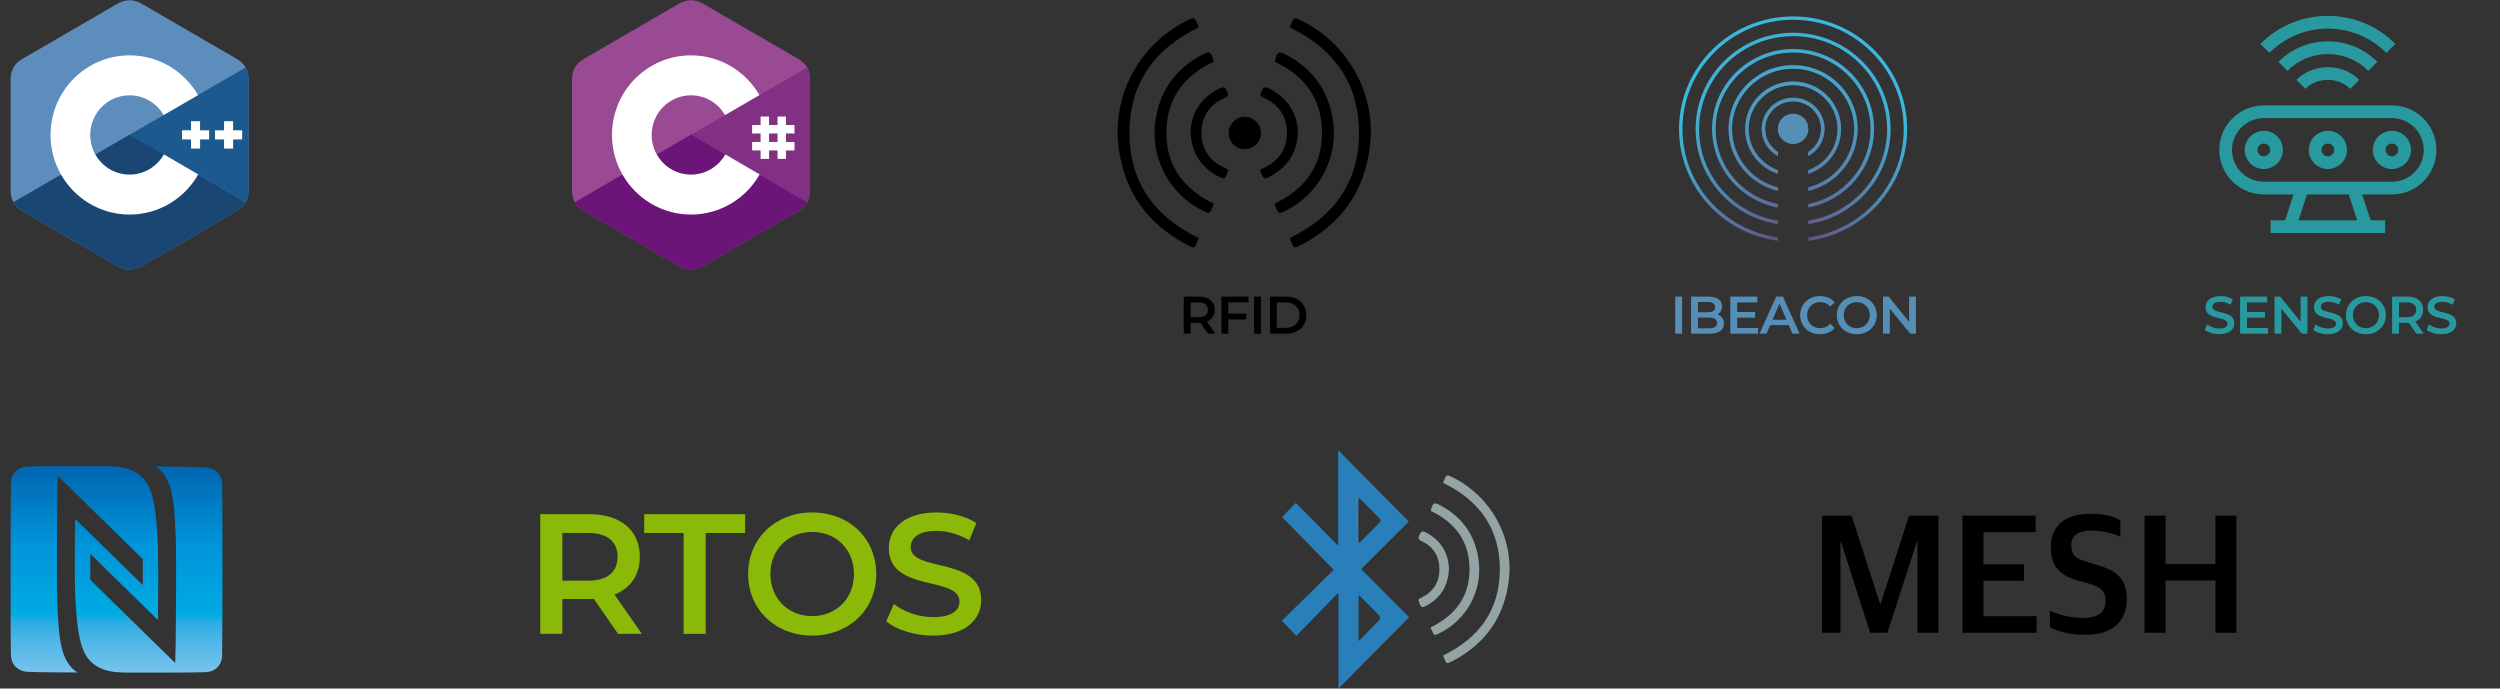 <svg width="472" height="130" viewBox="0 0 472 130" fill="none" xmlns="http://www.w3.org/2000/svg">
<rect x="0" y="0" width="472" height="130" fill="#333333" stroke="none"/>
<path d="M121.184 119.677L116.019 112.25C119.067 111.055 120.799 108.536 120.799 105.112C120.799 100.107 117.142 97.071 111.239 97.071H102V119.677H106.17V113.089H111.239C111.528 113.089 111.817 113.089 112.105 113.057L116.693 119.677H121.184ZM116.596 105.112C116.596 107.954 114.704 109.634 111.047 109.634H106.17V100.624H111.047C114.704 100.624 116.596 102.271 116.596 105.112Z" fill="#8BB907"/>
<path d="M129.066 119.677H133.236V100.624H140.679V97.071H121.624V100.624H129.066V119.677Z" fill="#8BB907"/>
<path d="M153.342 120C160.304 120 165.437 115.092 165.437 108.374C165.437 101.657 160.304 96.748 153.342 96.748C146.381 96.748 141.248 101.689 141.248 108.374C141.248 115.059 146.381 120 153.342 120ZM153.342 116.319C148.819 116.319 145.451 112.992 145.451 108.374C145.451 103.756 148.819 100.43 153.342 100.43C157.866 100.43 161.234 103.756 161.234 108.374C161.234 112.992 157.866 116.319 153.342 116.319Z" fill="#8BB907"/>
<path d="M176.178 120C182.337 120 185.257 116.9 185.257 113.282C185.257 104.983 171.943 108.116 171.943 103.304C171.943 101.592 173.355 100.236 176.819 100.236C178.776 100.236 180.99 100.817 183.011 102.012L184.327 98.75C182.37 97.459 179.547 96.748 176.852 96.748C170.692 96.748 167.805 99.848 167.805 103.498C167.805 111.894 181.15 108.697 181.15 113.573C181.15 115.253 179.675 116.512 176.178 116.512C173.419 116.512 170.564 115.479 168.767 114.026L167.324 117.287C169.184 118.902 172.681 120 176.178 120Z" fill="#8BB907"/>
<path d="M243.56 5.202C243.578 5.077 243.56 5.006 243.578 4.952C244.266 3.148 244.266 3.148 245.963 4.023C254.494 8.347 259.687 17.618 258.697 27.176C257.797 35.859 253.363 42.2 245.697 46.22C244.285 46.952 244.285 46.935 243.701 45.469C243.631 45.309 243.595 45.13 243.524 44.934C251.791 40.95 256.579 34.465 256.579 25.104C256.579 15.725 251.862 9.204 243.56 5.202Z" fill="black"/>
<path d="M240.645 38.465C246.244 35.732 249.618 31.48 249.6 24.995C249.564 18.582 246.279 14.294 240.715 11.668C240.697 11.597 240.68 11.561 240.68 11.543C241.174 9.685 241.387 9.542 243.029 10.436C248.134 13.222 251.084 17.509 251.738 23.37C252.532 30.462 248.576 36.911 242.746 39.77C241.439 40.413 241.439 40.43 240.857 39.055C240.768 38.894 240.715 38.697 240.645 38.465Z" fill="black"/>
<path d="M244.56 24.825C244.486 26.758 244.008 28.37 243.149 29.706C242.285 31.048 241.012 32.146 239.295 33.008C239.16 33.076 239.057 33.121 238.976 33.148C238.932 33.161 238.904 33.168 238.887 33.169C238.865 33.146 238.822 33.086 238.768 32.959L238.767 32.958C238.744 32.902 238.722 32.849 238.701 32.8C238.606 32.579 238.541 32.427 238.499 32.306C238.583 32.263 238.702 32.208 238.883 32.125L238.889 32.123C240.364 31.431 241.514 30.482 242.295 29.287C243.077 28.091 243.468 26.683 243.478 25.107C243.487 23.494 243.098 22.059 242.301 20.851C241.506 19.644 240.329 18.699 238.823 18.025L238.818 18.024C238.617 17.936 238.527 17.868 238.489 17.832L238.486 17.83C238.489 17.812 238.495 17.78 238.511 17.728C238.544 17.625 238.595 17.504 238.673 17.325L238.675 17.319C238.784 17.064 238.86 16.999 238.878 16.987C238.887 16.986 238.913 16.984 238.966 16.995C239.045 17.012 239.159 17.053 239.32 17.13C242.654 18.781 244.344 21.384 244.56 24.825Z" fill="black"/>
<path d="M238.883 16.984C238.883 16.984 238.882 16.984 238.879 16.986M244.56 24.825C244.486 26.758 244.008 28.37 243.149 29.706C242.285 31.048 241.012 32.146 239.295 33.008C239.16 33.076 239.057 33.121 238.976 33.148C238.932 33.161 238.904 33.168 238.887 33.169C238.865 33.146 238.822 33.086 238.768 32.959L238.767 32.958C238.744 32.902 238.722 32.849 238.701 32.8C238.606 32.579 238.541 32.427 238.499 32.306C238.583 32.263 238.702 32.208 238.883 32.125L238.889 32.123C240.364 31.431 241.514 30.482 242.295 29.287C243.077 28.091 243.468 26.683 243.478 25.107C243.487 23.494 243.098 22.059 242.301 20.851C241.506 19.644 240.329 18.699 238.823 18.025L238.818 18.024C238.617 17.936 238.527 17.868 238.489 17.832L238.486 17.83C238.489 17.812 238.495 17.78 238.511 17.728C238.544 17.625 238.595 17.504 238.673 17.325L238.675 17.319C238.784 17.064 238.86 16.999 238.878 16.987C238.887 16.986 238.913 16.984 238.966 16.995C239.045 17.012 239.159 17.053 239.32 17.13C242.654 18.781 244.344 21.384 244.56 24.825Z" stroke="black"/>
<path d="M226.258 5.202C226.239 5.077 226.258 5.006 226.239 4.952C225.551 3.148 225.551 3.148 223.855 4.023C215.323 8.347 210.131 17.618 211.12 27.176C212.021 35.859 216.455 42.2 224.121 46.22C225.533 46.952 225.533 46.935 226.116 45.469C226.187 45.309 226.222 45.13 226.293 44.934C218.026 40.95 213.239 34.465 213.239 25.104C213.239 15.725 217.956 9.204 226.258 5.202Z" fill="black"/>
<path d="M229.172 38.465C223.573 35.732 220.199 31.48 220.217 24.995C220.252 18.582 223.538 14.294 229.101 11.668C229.12 11.597 229.137 11.561 229.137 11.543C228.642 9.685 228.43 9.542 226.787 10.436C221.683 13.222 218.733 17.509 218.079 23.37C217.284 30.462 221.241 36.911 227.071 39.77C228.378 40.413 228.378 40.43 228.96 39.055C229.049 38.894 229.101 38.697 229.172 38.465Z" fill="black"/>
<path d="M225.259 24.825C225.333 26.758 225.81 28.37 226.67 29.706C227.534 31.048 228.806 32.146 230.523 33.008C230.659 33.076 230.761 33.121 230.843 33.148C230.887 33.161 230.915 33.168 230.932 33.169C230.954 33.146 230.997 33.086 231.051 32.959L231.052 32.958C231.075 32.902 231.097 32.849 231.118 32.8C231.213 32.579 231.278 32.427 231.32 32.306C231.236 32.263 231.117 32.208 230.936 32.125L230.93 32.123C229.454 31.431 228.305 30.482 227.524 29.287C226.742 28.091 226.351 26.683 226.341 25.107C226.332 23.494 226.721 22.059 227.518 20.851C228.313 19.644 229.49 18.699 230.996 18.025L231.001 18.024C231.202 17.936 231.292 17.868 231.33 17.832L231.333 17.83C231.33 17.812 231.324 17.78 231.308 17.728C231.275 17.625 231.224 17.504 231.146 17.325L231.143 17.319C231.035 17.064 230.959 16.999 230.941 16.987C230.932 16.986 230.905 16.984 230.853 16.995C230.774 17.012 230.66 17.053 230.499 17.13C227.165 18.781 225.475 21.384 225.259 24.825Z" fill="black"/>
<path d="M230.936 16.984C230.936 16.984 230.937 16.984 230.94 16.986M225.259 24.825C225.333 26.758 225.81 28.37 226.67 29.706C227.534 31.048 228.806 32.146 230.523 33.008C230.659 33.076 230.761 33.121 230.843 33.148C230.887 33.161 230.915 33.168 230.932 33.169C230.954 33.146 230.997 33.086 231.051 32.959L231.052 32.958C231.075 32.902 231.097 32.849 231.118 32.8C231.213 32.579 231.278 32.427 231.32 32.306C231.236 32.263 231.117 32.208 230.936 32.125L230.93 32.123C229.454 31.431 228.305 30.482 227.524 29.287C226.742 28.091 226.351 26.683 226.341 25.107C226.332 23.494 226.721 22.059 227.518 20.851C228.313 19.644 229.49 18.699 230.996 18.025L231.001 18.024C231.202 17.936 231.292 17.868 231.33 17.832L231.333 17.83C231.33 17.812 231.324 17.78 231.308 17.728C231.275 17.625 231.224 17.504 231.146 17.325L231.143 17.319C231.035 17.064 230.959 16.999 230.941 16.987C230.932 16.986 230.905 16.984 230.853 16.995C230.774 17.012 230.66 17.053 230.499 17.13C227.165 18.781 225.475 21.384 225.259 24.825Z" stroke="black"/>
<path d="M235.02 28.155C236.705 28.155 238.071 26.79 238.071 25.105C238.071 23.42 236.705 22.054 235.02 22.054C233.335 22.054 231.969 23.42 231.969 25.105C231.969 26.79 233.335 28.155 235.02 28.155Z" fill="black"/>
<path d="M152.924 15.002C152.924 14.147 152.742 13.391 152.375 12.743C152.014 12.105 151.474 11.57 150.75 11.148C144.769 7.674 138.782 4.211 132.803 0.733C131.191 -0.204 129.628 -0.17 128.028 0.781C125.648 2.195 113.729 9.074 110.177 11.146C108.714 11.999 108.003 13.304 108.002 15.001C108 21.987 108.002 28.973 108 35.959C108 36.796 108.174 37.537 108.525 38.175C108.886 38.833 109.434 39.382 110.175 39.814C113.727 41.886 125.647 48.764 128.027 50.179C129.628 51.13 131.191 51.164 132.803 50.226C138.783 46.749 144.77 43.286 150.752 39.812C151.493 39.38 152.041 38.83 152.401 38.174C152.752 37.535 152.926 36.794 152.927 35.957C152.927 35.957 152.927 21.989 152.924 15.002Z" fill="#9A4993"/>
<path d="M130.532 25.41L108.525 38.174C108.886 38.831 109.434 39.38 110.175 39.812C113.727 41.885 125.647 48.763 128.027 50.177C129.628 51.129 131.191 51.163 132.803 50.225C138.783 46.747 144.77 43.284 150.752 39.81C151.493 39.378 152.041 38.829 152.401 38.172L130.532 25.41Z" fill="#6A1577"/>
<path d="M124.014 29.191C125.294 31.443 127.702 32.962 130.463 32.962C133.242 32.962 135.663 31.424 136.937 29.148L130.532 25.41L124.014 29.191Z" fill="#6A1577"/>
<path d="M152.924 15.001C152.924 14.146 152.742 13.39 152.375 12.741L130.532 25.41L152.401 38.172C152.752 37.533 152.926 36.792 152.927 35.956C152.927 35.956 152.927 21.987 152.924 15.001Z" fill="#813084"/>
<path d="M136.937 29.148C135.663 31.424 133.242 32.962 130.463 32.962C127.702 32.962 125.294 31.443 124.014 29.191C123.37 28.061 123.033 26.781 123.034 25.478C123.034 21.346 126.36 17.995 130.463 17.995C133.207 17.995 135.602 19.495 136.888 21.724L143.382 17.957C140.801 13.47 135.982 10.45 130.463 10.45C122.223 10.45 115.544 17.179 115.544 25.478C115.544 28.201 116.263 30.755 117.52 32.957C120.094 37.469 124.927 40.507 130.463 40.507C136.01 40.507 140.85 37.457 143.421 32.932L136.937 29.148Z" fill="white"/>
<path fill-rule="evenodd" clip-rule="evenodd" d="M143.6 30V28.4H142V26.8H143.6V25.2H142V23.6H143.6V22H145.2V23.6H146.8V22H148.4V23.6H150V25.2H148.4V26.8H150V28.4H148.4V30H146.8V28.4H145.2V30H143.6ZM146.8 26.8V25.2H145.2V26.8H146.8Z" fill="white"/>
<path d="M16.589 88C12.549 88 6.272 88.012 5.091 88.085C3.326 88.17 2.145 89.423 2.071 91.029C1.996 92.623 1.959 122.306 2.071 123.923C2.17 125.517 3.425 126.733 5.091 126.831C6.931 126.94 12.873 126.965 14.588 126.965C11.518 124.896 11.107 121.016 10.822 113.802C10.648 109.532 10.809 94.557 10.822 93.912L10.909 89.837L26.956 105.542V110.457L14.178 97.963C14.14 100.433 14.116 103.656 14.116 106.601C14.116 109.471 14.165 112.075 14.252 113.437C14.737 121.296 15.483 124.994 19.672 126.429C20.952 126.867 22.145 126.965 24.134 126.989C25.775 127.014 37.261 127.001 38.914 126.903C40.666 126.818 41.847 125.566 41.934 123.948C42.009 122.354 42.034 92.744 41.934 91.138C41.81 89.557 40.567 88.353 38.914 88.255C37.074 88.146 31.133 88.061 29.417 88.061C32.463 90.129 32.885 93.997 33.171 101.199C33.345 105.469 33.184 120.444 33.171 121.077L33.084 125.176L17.049 109.483V104.569L29.815 117.05C29.852 114.581 29.877 111.357 29.877 108.413C29.877 105.542 29.827 102.95 29.74 101.576C29.268 93.718 28.51 90.044 24.321 88.596C23.04 88.158 21.847 88.037 19.858 88.012H16.589V88Z" fill="url(#paint0_linear)"/>
<path d="M256.981 107.441C260.078 110.545 263.089 113.561 266.042 116.532C261.569 121.056 257.169 125.491 252.711 130C252.711 124.042 252.711 118.099 252.711 112.141C252.639 112.126 252.581 112.097 252.508 112.082C249.917 114.746 247.327 117.411 244.75 120.046C243.795 119.05 242.955 118.186 242 117.206C245.199 114.058 248.455 110.852 251.799 107.573C248.427 104.133 245.213 100.854 242.043 97.619C242.912 96.726 243.737 95.877 244.649 94.94C247.24 97.56 249.859 100.21 252.653 103.035C252.653 96.828 252.653 90.87 252.653 85C257.053 89.45 261.468 93.915 265.984 98.468C263.089 101.352 260.064 104.367 256.981 107.441ZM256.46 102.493C256.633 102.42 256.72 102.406 256.764 102.362C258.008 101.103 259.253 99.844 260.512 98.6C260.86 98.263 260.628 98.058 260.397 97.824C259.253 96.667 258.11 95.511 256.966 94.354C256.851 94.237 256.691 94.149 256.46 93.974C256.46 96.872 256.46 99.639 256.46 102.493ZM256.503 112.316C256.503 115.303 256.503 118.084 256.503 121.056C257.951 119.592 259.268 118.274 260.541 116.927C260.643 116.825 260.541 116.386 260.397 116.239C259.47 115.244 258.501 114.292 257.545 113.326C257.241 113.019 256.923 112.726 256.503 112.316ZM256.257 94.676C256.228 94.676 256.214 94.676 256.185 94.676C256.185 96.975 256.185 99.273 256.185 101.571C256.214 101.571 256.228 101.571 256.257 101.571C256.257 99.273 256.257 96.975 256.257 94.676ZM256.17 120.075C256.199 120.075 256.228 120.075 256.243 120.075C256.243 117.82 256.243 115.581 256.243 113.326C256.214 113.326 256.185 113.326 256.17 113.326C256.17 115.581 256.17 117.82 256.17 120.075Z" fill="#287FB9"/>
<path d="M272.497 91.192C272.512 91.09 272.497 91.031 272.512 90.987C273.076 89.509 273.076 89.509 274.466 90.226C281.457 93.769 285.712 101.366 284.902 109.198C284.163 116.313 280.53 121.509 274.249 124.803C273.091 125.403 273.091 125.389 272.613 124.188C272.555 124.057 272.526 123.91 272.468 123.749C279.242 120.485 283.165 115.171 283.165 107.5C283.165 99.814 279.3 94.471 272.497 91.192Z" fill="#94A4A4"/>
<path d="M270.109 118.45C274.697 116.21 277.462 112.726 277.447 107.412C277.418 102.157 274.726 98.644 270.167 96.492C270.152 96.433 270.138 96.404 270.138 96.39C270.543 94.867 270.717 94.75 272.063 95.482C276.246 97.766 278.663 101.279 279.199 106.08C279.85 111.892 276.608 117.176 271.831 119.519C270.76 120.046 270.76 120.06 270.283 118.933C270.21 118.801 270.167 118.64 270.109 118.45Z" fill="#94A4A4"/>
<path d="M273.568 107.266C273.453 110.603 271.991 112.946 269.168 114.424C268.72 114.658 268.358 114.776 268.097 114.131C267.692 113.136 267.663 113.165 268.43 112.799C270.616 111.731 271.745 109.915 271.759 107.5C271.774 105.026 270.616 103.196 268.387 102.157C267.648 101.82 267.793 101.483 268.025 100.927C268.285 100.283 268.604 100.224 269.183 100.517C271.962 101.952 273.395 104.25 273.568 107.266Z" fill="#94A4A4"/>
<path d="M256.214 103.006C256.246 103.006 256.272 100.823 256.272 98.131C256.272 95.438 256.246 93.256 256.214 93.256C256.182 93.256 256.156 95.438 256.156 98.131C256.156 100.823 256.182 103.006 256.214 103.006Z" fill="#979797"/>
<path d="M256.17 120.075C256.17 117.835 256.17 115.581 256.17 113.341C256.199 113.341 256.228 113.341 256.243 113.341C256.243 115.595 256.243 117.835 256.243 120.089C256.214 120.075 256.185 120.075 256.17 120.075Z" fill="#979797"/>
<path d="M338.537 27.193C340.115 27.193 341.394 25.929 341.394 24.37C341.394 22.811 340.115 21.547 338.537 21.547C336.96 21.547 335.681 22.811 335.681 24.37C335.681 25.929 336.96 27.193 338.537 27.193Z" fill="url(#paint1_radial)"/>
<path d="M338.537 18.511C335.271 18.511 332.609 21.142 332.609 24.37C332.609 26.575 333.848 28.503 335.681 29.505V28.759C334.226 27.832 333.255 26.213 333.255 24.37C333.255 21.494 335.627 19.15 338.537 19.15C341.448 19.15 343.819 21.494 343.819 24.37C343.819 26.213 342.849 27.832 341.394 28.759V29.505C343.226 28.503 344.466 26.575 344.466 24.37C344.466 21.142 341.803 18.511 338.537 18.511Z" fill="url(#paint2_radial)"/>
<path d="M338.537 15.433C333.546 15.433 329.493 19.438 329.493 24.371C329.493 28.312 332.091 31.668 335.681 32.851V32.179C332.447 31.018 330.14 27.961 330.14 24.371C330.14 19.79 333.913 16.072 338.537 16.072C343.172 16.072 346.934 19.8 346.934 24.371C346.934 27.961 344.617 31.018 341.394 32.179V32.851C344.983 31.668 347.581 28.312 347.581 24.371C347.581 19.438 343.517 15.433 338.537 15.433Z" fill="url(#paint3_radial)"/>
<path d="M338.537 12.332C331.822 12.332 326.357 17.733 326.357 24.37C326.357 30.038 330.345 34.8 335.681 36.078V35.418C330.701 34.161 327.003 29.686 327.003 24.37C327.003 18.085 332.178 12.971 338.537 12.971C344.897 12.971 350.071 18.085 350.071 24.37C350.071 29.686 346.374 34.161 341.394 35.418V36.078C346.741 34.8 350.718 30.038 350.718 24.37C350.718 17.733 345.253 12.332 338.537 12.332Z" fill="url(#paint4_radial)"/>
<path d="M338.537 9.274C330.108 9.274 323.252 16.05 323.252 24.37C323.252 31.732 328.609 37.878 335.67 39.21V38.56C328.965 37.239 323.899 31.38 323.899 24.37C323.899 16.401 330.464 9.914 338.537 9.914C346.611 9.914 353.165 16.401 353.165 24.37C353.165 31.38 348.099 37.239 341.394 38.55V39.199C348.454 37.878 353.812 31.732 353.812 24.359C353.812 16.05 346.956 9.274 338.537 9.274Z" fill="url(#paint5_radial)"/>
<path d="M338.537 6.196C328.394 6.196 320.137 14.346 320.137 24.371C320.137 33.437 326.885 40.969 335.681 42.332V41.682C327.24 40.329 320.784 33.085 320.784 24.371C320.784 14.698 328.75 6.825 338.537 6.825C348.325 6.825 356.291 14.698 356.291 24.371C356.291 33.085 349.834 40.329 341.394 41.682V42.332C350.19 40.969 356.938 33.437 356.938 24.371C356.927 14.346 348.67 6.196 338.537 6.196Z" fill="url(#paint6_radial)"/>
<path d="M338.537 3.097C326.658 3.097 317 12.642 317 24.371C317 35.152 325.149 44.08 335.681 45.465V44.815C325.505 43.441 317.647 34.801 317.647 24.371C317.647 12.994 327.014 3.736 338.537 3.736C350.05 3.736 359.428 12.994 359.428 24.382C359.428 34.811 351.57 43.451 341.394 44.825V45.475C351.925 44.09 360.075 35.163 360.075 24.382C360.064 12.642 350.405 3.097 338.537 3.097Z" fill="url(#paint7_radial)"/>
<path d="M338.537 27.098C340.115 27.098 341.394 25.834 341.394 24.274C341.394 22.715 340.115 21.451 338.537 21.451C336.96 21.451 335.681 22.715 335.681 24.274C335.681 25.834 336.96 27.098 338.537 27.098Z" fill="url(#paint8_radial)"/>
<path d="M338.537 45.56C326.658 45.56 317 36.014 317 24.275C317 12.535 326.658 3 338.537 3C350.405 3 360.075 12.545 360.075 24.285C360.075 36.025 350.405 45.56 338.537 45.56ZM338.537 3.639C327.014 3.639 317.647 12.897 317.647 24.275C317.647 35.652 327.014 44.921 338.537 44.921C350.061 44.921 359.428 35.663 359.428 24.275C359.428 12.886 350.05 3.639 338.537 3.639Z" fill="url(#paint9_radial)"/>
<path d="M338.537 18.415C335.271 18.415 332.609 21.046 332.609 24.274C332.609 26.48 333.848 28.408 335.681 29.409V28.663C334.226 27.737 333.255 26.117 333.255 24.274C333.255 21.398 335.627 19.054 338.537 19.054C341.448 19.054 343.819 21.398 343.819 24.274C343.819 26.117 342.849 27.737 341.394 28.663V29.409C343.226 28.408 344.466 26.48 344.466 24.274C344.466 21.046 341.803 18.415 338.537 18.415Z" fill="url(#paint10_radial)"/>
<path d="M338.537 15.336C333.546 15.336 329.493 19.342 329.493 24.274C329.493 28.216 332.091 31.572 335.681 32.754V32.083C332.447 30.922 330.14 27.864 330.14 24.274C330.14 19.693 333.913 15.975 338.537 15.975C343.162 15.975 346.934 19.704 346.934 24.274C346.934 27.864 344.617 30.922 341.394 32.083V32.754C344.983 31.572 347.581 28.216 347.581 24.274C347.581 19.352 343.517 15.336 338.537 15.336Z" fill="url(#paint11_radial)"/>
<path d="M338.537 12.236C331.822 12.236 326.357 17.637 326.357 24.274C326.357 29.942 330.345 34.704 335.681 35.983V35.322C330.701 34.065 327.003 29.59 327.003 24.274C327.003 17.989 332.178 12.876 338.537 12.876C344.897 12.876 350.071 17.989 350.071 24.274C350.071 29.59 346.374 34.065 341.394 35.322V35.983C346.741 34.704 350.718 29.942 350.718 24.274C350.718 17.637 345.253 12.236 338.537 12.236Z" fill="url(#paint12_radial)"/>
<path d="M338.537 9.179C330.108 9.179 323.252 15.954 323.252 24.274C323.252 31.636 328.609 37.783 335.67 39.114V38.465C328.965 37.144 323.899 31.284 323.899 24.274C323.899 16.306 330.464 9.818 338.537 9.818C346.611 9.818 353.165 16.306 353.165 24.274C353.165 31.284 348.099 37.144 341.394 38.454V39.104C348.454 37.783 353.812 31.636 353.812 24.264C353.812 15.954 346.956 9.179 338.537 9.179Z" fill="url(#paint13_radial)"/>
<path d="M338.537 6.101C328.394 6.101 320.137 14.25 320.137 24.275C320.137 33.341 326.885 40.873 335.681 42.236V41.587C327.24 40.234 320.784 32.989 320.784 24.275C320.784 14.602 328.75 6.74 338.537 6.74C348.325 6.74 356.28 14.602 356.28 24.275C356.28 32.989 349.823 40.234 341.383 41.587V42.236C350.179 40.873 356.927 33.341 356.927 24.275C356.927 14.25 348.67 6.101 338.537 6.101Z" fill="url(#paint14_radial)"/>
<path d="M316.277 63H317.577V56H316.277V63ZM324.231 59.36C324.771 59.07 325.131 58.54 325.131 57.82C325.131 56.71 324.231 56 322.551 56H319.271V63H322.751C324.551 63 325.491 62.3 325.491 61.1C325.491 60.19 324.981 59.6 324.231 59.36ZM322.411 57.02C323.311 57.02 323.821 57.34 323.821 57.99C323.821 58.63 323.311 58.95 322.411 58.95H320.571V57.02H322.411ZM322.671 61.98H320.571V59.96H322.671C323.651 59.96 324.181 60.27 324.181 60.97C324.181 61.67 323.651 61.98 322.671 61.98ZM327.978 61.91V59.98H331.358V58.91H327.978V57.09H331.788V56H326.678V63H331.928V61.91H327.978ZM338.417 63H339.777L336.617 56H335.337L332.187 63H333.527L334.217 61.38H337.717L338.417 63ZM334.657 60.36L335.967 57.3L337.287 60.36H334.657ZM343.61 63.1C344.76 63.1 345.74 62.69 346.39 61.93L345.55 61.13C345.04 61.69 344.41 61.96 343.68 61.96C342.23 61.96 341.18 60.94 341.18 59.5C341.18 58.06 342.23 57.04 343.68 57.04C344.41 57.04 345.04 57.31 345.55 57.86L346.39 57.07C345.74 56.31 344.76 55.9 343.62 55.9C341.47 55.9 339.87 57.41 339.87 59.5C339.87 61.59 341.47 63.1 343.61 63.1ZM350.559 63.1C352.729 63.1 354.329 61.58 354.329 59.5C354.329 57.42 352.729 55.9 350.559 55.9C348.389 55.9 346.789 57.43 346.789 59.5C346.789 61.57 348.389 63.1 350.559 63.1ZM350.559 61.96C349.149 61.96 348.099 60.93 348.099 59.5C348.099 58.07 349.149 57.04 350.559 57.04C351.969 57.04 353.019 58.07 353.019 59.5C353.019 60.93 351.969 61.96 350.559 61.96ZM360.437 56V60.74L356.577 56H355.507V63H356.797V58.26L360.657 63H361.727V56H360.437Z" fill="#558EB6"/>
<path d="M419.013 63.1C420.933 63.1 421.843 62.14 421.843 61.02C421.843 58.45 417.693 59.42 417.693 57.93C417.693 57.4 418.133 56.98 419.213 56.98C419.823 56.98 420.513 57.16 421.143 57.53L421.553 56.52C420.943 56.12 420.063 55.9 419.223 55.9C417.303 55.9 416.403 56.86 416.403 57.99C416.403 60.59 420.563 59.6 420.563 61.11C420.563 61.63 420.103 62.02 419.013 62.02C418.153 62.02 417.263 61.7 416.703 61.25L416.253 62.26C416.833 62.76 417.923 63.1 419.013 63.1ZM424.232 61.91V59.98H427.612V58.91H424.232V57.09H428.042V56H422.932V63H428.182V61.91H424.232ZM434.361 56V60.74L430.501 56H429.431V63H430.721V58.26L434.581 63H435.651V56H434.361ZM439.497 63.1C441.417 63.1 442.327 62.14 442.327 61.02C442.327 58.45 438.177 59.42 438.177 57.93C438.177 57.4 438.617 56.98 439.697 56.98C440.307 56.98 440.997 57.16 441.627 57.53L442.037 56.52C441.427 56.12 440.547 55.9 439.707 55.9C437.787 55.9 436.887 56.86 436.887 57.99C436.887 60.59 441.047 59.6 441.047 61.11C441.047 61.63 440.587 62.02 439.497 62.02C438.637 62.02 437.747 61.7 437.187 61.25L436.737 62.26C437.317 62.76 438.407 63.1 439.497 63.1ZM446.686 63.1C448.856 63.1 450.456 61.58 450.456 59.5C450.456 57.42 448.856 55.9 446.686 55.9C444.516 55.9 442.916 57.43 442.916 59.5C442.916 61.57 444.516 63.1 446.686 63.1ZM446.686 61.96C445.276 61.96 444.226 60.93 444.226 59.5C444.226 58.07 445.276 57.04 446.686 57.04C448.096 57.04 449.146 58.07 449.146 59.5C449.146 60.93 448.096 61.96 446.686 61.96ZM457.614 63L456.004 60.7C456.954 60.33 457.494 59.55 457.494 58.49C457.494 56.94 456.354 56 454.514 56H451.634V63H452.934V60.96H454.514C454.604 60.96 454.694 60.96 454.784 60.95L456.214 63H457.614ZM456.184 58.49C456.184 59.37 455.594 59.89 454.454 59.89H452.934V57.1H454.454C455.594 57.1 456.184 57.61 456.184 58.49ZM460.918 63.1C462.838 63.1 463.748 62.14 463.748 61.02C463.748 58.45 459.598 59.42 459.598 57.93C459.598 57.4 460.038 56.98 461.118 56.98C461.728 56.98 462.418 57.16 463.048 57.53L463.458 56.52C462.848 56.12 461.968 55.9 461.128 55.9C459.208 55.9 458.308 56.86 458.308 57.99C458.308 60.59 462.468 59.6 462.468 61.11C462.468 61.63 462.008 62.02 460.918 62.02C460.058 62.02 459.168 61.7 458.608 61.25L458.158 62.26C458.738 62.76 459.828 63.1 460.918 63.1Z" fill="#289A9F"/>
<path d="M46.924 15.002C46.924 14.147 46.742 13.391 46.375 12.743C46.014 12.105 45.474 11.57 44.75 11.148C38.769 7.674 32.782 4.211 26.803 0.733C25.191 -0.204 23.628 -0.17 22.028 0.781C19.648 2.195 7.729 9.074 4.177 11.146C2.714 11.999 2.003 13.304 2.002 15.001C2 21.987 2.002 28.973 2 35.959C2 36.796 2.174 37.537 2.525 38.175C2.886 38.833 3.434 39.382 4.175 39.814C7.727 41.886 19.647 48.764 22.027 50.179C23.628 51.13 25.191 51.164 26.803 50.226C32.783 46.749 38.77 43.286 44.752 39.812C45.493 39.38 46.041 38.83 46.401 38.174C46.752 37.535 46.926 36.794 46.926 35.957C46.926 35.957 46.926 21.989 46.924 15.002Z" fill="#5C8DBC"/>
<path d="M24.532 25.41L2.525 38.174C2.886 38.831 3.434 39.38 4.175 39.812C7.727 41.885 19.648 48.763 22.028 50.177C23.628 51.129 25.191 51.163 26.804 50.225C32.783 46.747 38.77 43.284 44.752 39.81C45.493 39.378 46.041 38.829 46.402 38.172L24.532 25.41Z" fill="#1A4674"/>
<path d="M18.014 29.191C19.294 31.443 21.702 32.962 24.463 32.962C27.242 32.962 29.663 31.424 30.937 29.148L24.532 25.41L18.014 29.191Z" fill="#1A4674"/>
<path d="M46.924 15.001C46.924 14.146 46.742 13.39 46.375 12.741L24.532 25.41L46.402 38.172C46.752 37.533 46.926 36.792 46.927 35.956C46.927 35.956 46.927 21.987 46.924 15.001Z" fill="#1B598E"/>
<path d="M45.722 26.323H44.013V28.044H42.304V26.323H40.595V24.601H42.304V22.88H44.013V24.601H45.722V26.323ZM39.486 26.323H37.777V28.044H36.068V26.323H34.359V24.601H36.068V22.88H37.777V24.601H39.486V26.323Z" fill="white"/>
<path d="M30.937 29.148C29.663 31.424 27.242 32.962 24.463 32.962C21.702 32.962 19.294 31.443 18.014 29.191C17.371 28.061 17.033 26.781 17.034 25.478C17.034 21.346 20.36 17.995 24.463 17.995C27.207 17.995 29.602 19.495 30.889 21.724L37.382 17.957C34.801 13.47 29.983 10.45 24.463 10.45C16.223 10.45 9.544 17.179 9.544 25.478C9.544 28.201 10.263 30.755 11.52 32.957C14.094 37.469 18.927 40.507 24.463 40.507C30.01 40.507 34.85 37.457 37.421 32.932L30.937 29.148Z" fill="white"/>
<path d="M439.5 3C434.692 3 430.168 4.876 426.763 8.282L428.462 9.981C431.413 7.028 435.333 5.402 439.5 5.402C443.667 5.402 447.587 7.028 450.538 9.981L452.237 8.282C448.832 4.876 444.309 3 439.5 3Z" fill="#289A9F"/>
<path d="M439.5 12.678C437.248 12.678 435.082 13.552 433.559 15.076L435.259 16.774C436.335 15.697 437.88 15.08 439.5 15.08C441.12 15.08 442.665 15.697 443.741 16.774L445.441 15.076C443.918 13.552 441.752 12.678 439.5 12.678Z" fill="#289A9F"/>
<path d="M439.5 7.805C435.976 7.805 432.659 9.181 430.161 11.679L431.86 13.377C433.904 11.333 436.618 10.207 439.5 10.207C442.382 10.207 445.095 11.333 447.14 13.377L448.839 11.679C446.34 9.181 443.024 7.805 439.5 7.805Z" fill="#289A9F"/>
<path d="M451.592 19.896H427.408C422.772 19.896 419 23.668 419 28.305C419 32.941 422.772 36.713 427.408 36.713H433.035L431.424 41.598H428.689V44C430.003 44 449.572 44 450.311 44V41.598H447.576L445.965 36.713H451.592C456.228 36.713 460 32.941 460 28.305C460 23.668 456.228 19.896 451.592 19.896ZM433.954 41.598L435.564 36.713H443.436L445.046 41.598H433.954ZM451.592 34.31C450.301 34.31 428.683 34.31 427.408 34.31C424.097 34.31 421.402 31.616 421.402 28.305C421.402 24.993 424.097 22.299 427.408 22.299H451.592C454.903 22.299 457.598 24.993 457.598 28.305C457.598 31.616 454.903 34.31 451.592 34.31Z" fill="#289A9F"/>
<path d="M427.408 24.701C425.421 24.701 423.805 26.318 423.805 28.305C423.805 30.292 425.421 31.908 427.408 31.908C429.395 31.908 431.012 30.292 431.012 28.305C431.012 26.318 429.395 24.701 427.408 24.701ZM427.408 29.506C426.746 29.506 426.207 28.967 426.207 28.305C426.207 27.642 426.746 27.104 427.408 27.104C428.071 27.104 428.609 27.642 428.609 28.305C428.609 28.967 428.071 29.506 427.408 29.506Z" fill="#289A9F"/>
<path d="M439.5 24.701C437.513 24.701 435.896 26.318 435.896 28.305C435.896 30.292 437.513 31.908 439.5 31.908C441.487 31.908 443.104 30.292 443.104 28.305C443.104 26.318 441.487 24.701 439.5 24.701ZM439.5 29.506C438.838 29.506 438.299 28.967 438.299 28.305C438.299 27.642 438.838 27.104 439.5 27.104C440.162 27.104 440.701 27.642 440.701 28.305C440.701 28.967 440.162 29.506 439.5 29.506Z" fill="#289A9F"/>
<path d="M451.592 24.701C449.605 24.701 447.988 26.318 447.988 28.305C447.988 30.292 449.605 31.908 451.592 31.908C453.579 31.908 455.195 30.292 455.195 28.305C455.195 26.318 453.579 24.701 451.592 24.701ZM451.592 29.506C450.929 29.506 450.391 28.967 450.391 28.305C450.391 27.642 450.929 27.104 451.592 27.104C452.254 27.104 452.793 27.642 452.793 28.305C452.793 28.967 452.254 29.506 451.592 29.506Z" fill="#289A9F"/>
<path d="M229.469 63L227.859 60.7C228.809 60.33 229.349 59.55 229.349 58.49C229.349 56.94 228.209 56 226.369 56H223.489V63H224.789V60.96H226.369C226.459 60.96 226.549 60.96 226.639 60.95L228.069 63H229.469ZM228.039 58.49C228.039 59.37 227.449 59.89 226.309 59.89H224.789V57.1H226.309C227.449 57.1 228.039 57.61 228.039 58.49Z" fill="black"/>
<path d="M235.714 57.09V56H230.604V63H231.904V60.32H235.284V59.22H231.904V57.09H235.714Z" fill="black"/>
<path d="M236.771 63H238.071V56H236.771V63Z" fill="black"/>
<path d="M239.764 63H242.824C245.094 63 246.644 61.6 246.644 59.5C246.644 57.4 245.094 56 242.824 56H239.764V63ZM241.064 61.9V57.1H242.764C244.324 57.1 245.334 58.05 245.334 59.5C245.334 60.95 244.324 61.9 242.764 61.9H241.064Z" fill="black"/>
<path d="M344 119.465H347.481V102.286H347.578L353.089 119.465H356.345L361.888 102.286H362.017V119.465H365.982V97.355H360.438L355.055 114.018H354.959L349.576 97.355H344V119.465ZM370.519 119.465H384.508V116.339H374.484V109.635H382.123V106.54H374.484V100.481H384.314V97.355H370.519V119.465ZM393.636 119.852C398.987 119.852 401.533 117.241 401.533 113.051C401.533 109.119 399.438 107.669 395.957 106.669L393.894 106.025C391.702 105.412 391.058 104.671 391.058 102.931C391.058 101.158 392.347 100.191 394.668 100.191C397.117 100.191 398.922 100.707 400.308 101.287V98.193C399.083 97.548 397.504 97 394.603 97C389.607 97 387.19 99.546 387.19 103.285C387.19 107.024 389.092 108.7 392.218 109.57L394.313 110.15C396.73 110.892 397.536 111.601 397.536 113.438C397.536 115.436 396.279 116.661 393.314 116.661C390.897 116.661 388.802 116.081 387.029 115.307V118.434C388.544 119.24 390.735 119.852 393.636 119.852ZM404.892 119.465H408.856V109.602H418.268V119.465H422.232V97.355H418.268V106.476H408.856V97.355H404.892V119.465Z" fill="black"/>
<defs>
<linearGradient id="paint0_linear" x1="57825.1" y1="127.007" x2="57825.1" y2="87.948" gradientUnits="userSpaceOnUse">
<stop stop-color="#78C3ED"/>
<stop offset="0.004" stop-color="#77C3ED"/>
<stop offset="0.008" stop-color="#76C3ED"/>
<stop offset="0.012" stop-color="#75C2ED"/>
<stop offset="0.016" stop-color="#74C2EC"/>
<stop offset="0.02" stop-color="#72C1EC"/>
<stop offset="0.023" stop-color="#71C1EC"/>
<stop offset="0.027" stop-color="#70C1EC"/>
<stop offset="0.031" stop-color="#6FC0EB"/>
<stop offset="0.035" stop-color="#6EC0EB"/>
<stop offset="0.039" stop-color="#6DC0EB"/>
<stop offset="0.043" stop-color="#6CC0EB"/>
<stop offset="0.047" stop-color="#6BBFEB"/>
<stop offset="0.051" stop-color="#6ABFEB"/>
<stop offset="0.055" stop-color="#69BFEB"/>
<stop offset="0.059" stop-color="#68BEEB"/>
<stop offset="0.063" stop-color="#67BEEA"/>
<stop offset="0.066" stop-color="#66BDEA"/>
<stop offset="0.07" stop-color="#65BDEA"/>
<stop offset="0.074" stop-color="#64BDEA"/>
<stop offset="0.078" stop-color="#63BCEA"/>
<stop offset="0.082" stop-color="#62BCEA"/>
<stop offset="0.086" stop-color="#61BCEA"/>
<stop offset="0.09" stop-color="#60BBE9"/>
<stop offset="0.094" stop-color="#5FBAE9"/>
<stop offset="0.098" stop-color="#5EBAE9"/>
<stop offset="0.102" stop-color="#5DBAE9"/>
<stop offset="0.105" stop-color="#5CB9E9"/>
<stop offset="0.109" stop-color="#5BB9E9"/>
<stop offset="0.113" stop-color="#5AB9E9"/>
<stop offset="0.117" stop-color="#58B9E9"/>
<stop offset="0.121" stop-color="#57B8E8"/>
<stop offset="0.125" stop-color="#56B8E8"/>
<stop offset="0.129" stop-color="#55B8E8"/>
<stop offset="0.133" stop-color="#54B8E8"/>
<stop offset="0.137" stop-color="#53B7E8"/>
<stop offset="0.141" stop-color="#52B7E8"/>
<stop offset="0.144" stop-color="#50B7E8"/>
<stop offset="0.148" stop-color="#4FB6E8"/>
<stop offset="0.152" stop-color="#4EB6E7"/>
<stop offset="0.156" stop-color="#4DB5E7"/>
<stop offset="0.16" stop-color="#4BB5E7"/>
<stop offset="0.164" stop-color="#4AB5E7"/>
<stop offset="0.168" stop-color="#49B4E7"/>
<stop offset="0.172" stop-color="#48B4E7"/>
<stop offset="0.176" stop-color="#46B4E7"/>
<stop offset="0.18" stop-color="#45B4E7"/>
<stop offset="0.184" stop-color="#43B3E6"/>
<stop offset="0.188" stop-color="#41B3E6"/>
<stop offset="0.191" stop-color="#40B3E6"/>
<stop offset="0.195" stop-color="#3EB2E6"/>
<stop offset="0.199" stop-color="#3DB2E6"/>
<stop offset="0.203" stop-color="#3BB1E6"/>
<stop offset="0.207" stop-color="#3AB1E6"/>
<stop offset="0.211" stop-color="#38B1E6"/>
<stop offset="0.215" stop-color="#36B0E5"/>
<stop offset="0.219" stop-color="#34B0E5"/>
<stop offset="0.223" stop-color="#32B0E5"/>
<stop offset="0.227" stop-color="#30B0E5"/>
<stop offset="0.231" stop-color="#2EAFE5"/>
<stop offset="0.234" stop-color="#2CAFE5"/>
<stop offset="0.238" stop-color="#2AAFE5"/>
<stop offset="0.242" stop-color="#27AEE4"/>
<stop offset="0.246" stop-color="#25AEE4"/>
<stop offset="0.25" stop-color="#23AEE4"/>
<stop offset="0.254" stop-color="#20ADE4"/>
<stop offset="0.258" stop-color="#1CADE4"/>
<stop offset="0.262" stop-color="#19ACE4"/>
<stop offset="0.266" stop-color="#16ACE4"/>
<stop offset="0.27" stop-color="#0FACE4"/>
<stop offset="0.273" stop-color="#0AABE3"/>
<stop offset="0.277" stop-color="#06ABE3"/>
<stop offset="0.281" stop-color="#01ABE3"/>
<stop offset="0.297" stop-color="#00AAE3"/>
<stop offset="0.313" stop-color="#00A9E2"/>
<stop offset="0.328" stop-color="#00A8E2"/>
<stop offset="0.344" stop-color="#00A7E1"/>
<stop offset="0.359" stop-color="#00A6E1"/>
<stop offset="0.375" stop-color="#00A5E0"/>
<stop offset="0.379" stop-color="#00A4E0"/>
<stop offset="0.383" stop-color="#00A3E0"/>
<stop offset="0.398" stop-color="#00A2E0"/>
<stop offset="0.414" stop-color="#00A1DF"/>
<stop offset="0.43" stop-color="#00A0DF"/>
<stop offset="0.445" stop-color="#009FDE"/>
<stop offset="0.461" stop-color="#009EDE"/>
<stop offset="0.477" stop-color="#009DDD"/>
<stop offset="0.492" stop-color="#009CDD"/>
<stop offset="0.508" stop-color="#009BDD"/>
<stop offset="0.523" stop-color="#009ADC"/>
<stop offset="0.547" stop-color="#0099DC"/>
<stop offset="0.563" stop-color="#0099DB"/>
<stop offset="0.57" stop-color="#0098DB"/>
<stop offset="0.586" stop-color="#0097DA"/>
<stop offset="0.602" stop-color="#0096DA"/>
<stop offset="0.617" stop-color="#0095DA"/>
<stop offset="0.621" stop-color="#0094D9"/>
<stop offset="0.625" stop-color="#0094D8"/>
<stop offset="0.629" stop-color="#0093D8"/>
<stop offset="0.637" stop-color="#0092D7"/>
<stop offset="0.648" stop-color="#0091D6"/>
<stop offset="0.652" stop-color="#0090D5"/>
<stop offset="0.66" stop-color="#008FD4"/>
<stop offset="0.672" stop-color="#008ED4"/>
<stop offset="0.68" stop-color="#008ED3"/>
<stop offset="0.684" stop-color="#008CD2"/>
<stop offset="0.695" stop-color="#008BD1"/>
<stop offset="0.707" stop-color="#0089D0"/>
<stop offset="0.711" stop-color="#0089CF"/>
<stop offset="0.719" stop-color="#0088CF"/>
<stop offset="0.723" stop-color="#0088CE"/>
<stop offset="0.727" stop-color="#0087CD"/>
<stop offset="0.731" stop-color="#0086CD"/>
<stop offset="0.738" stop-color="#0085CC"/>
<stop offset="0.75" stop-color="#0085CB"/>
<stop offset="0.754" stop-color="#0084CA"/>
<stop offset="0.758" stop-color="#0083CA"/>
<stop offset="0.762" stop-color="#0082C9"/>
<stop offset="0.773" stop-color="#0081C9"/>
<stop offset="0.777" stop-color="#0080C8"/>
<stop offset="0.785" stop-color="#007FC7"/>
<stop offset="0.797" stop-color="#007EC6"/>
<stop offset="0.801" stop-color="#007DC5"/>
<stop offset="0.809" stop-color="#007CC4"/>
<stop offset="0.82" stop-color="#007BC4"/>
<stop offset="0.828" stop-color="#007BC3"/>
<stop offset="0.832" stop-color="#0079C2"/>
<stop offset="0.844" stop-color="#0078C1"/>
<stop offset="0.856" stop-color="#0077C0"/>
<stop offset="0.859" stop-color="#0076BF"/>
<stop offset="0.871" stop-color="#0075BE"/>
<stop offset="0.875" stop-color="#0074BE"/>
<stop offset="0.879" stop-color="#0074BD"/>
<stop offset="0.883" stop-color="#0073BD"/>
<stop offset="0.891" stop-color="#0073BC"/>
<stop offset="0.894" stop-color="#0072BC"/>
<stop offset="0.898" stop-color="#0071BB"/>
<stop offset="0.906" stop-color="#0070BB"/>
<stop offset="0.914" stop-color="#0070BA"/>
<stop offset="0.918" stop-color="#006FBA"/>
<stop offset="0.922" stop-color="#006EB9"/>
<stop offset="0.934" stop-color="#006DB8"/>
<stop offset="0.941" stop-color="#006CB7"/>
<stop offset="0.945" stop-color="#006BB7"/>
<stop offset="0.957" stop-color="#006AB6"/>
<stop offset="0.965" stop-color="#0069B5"/>
<stop offset="0.969" stop-color="#0068B5"/>
<stop offset="0.981" stop-color="#0067B4"/>
<stop offset="0.984" stop-color="#0067B3"/>
<stop offset="1" stop-color="#0066B3"/>
</linearGradient>
<radialGradient id="paint1_radial" cx="0" cy="0" r="1" gradientUnits="userSpaceOnUse" gradientTransform="translate(338.568 45.642) scale(30.53 30.173)">
<stop stop-color="#6A4479"/>
<stop offset="1" stop-color="#3BB8DD"/>
</radialGradient>
<radialGradient id="paint2_radial" cx="0" cy="0" r="1" gradientUnits="userSpaceOnUse" gradientTransform="translate(338.568 43.959) scale(28.88 28.542)">
<stop stop-color="#6A4479"/>
<stop offset="1" stop-color="#3BB8DD"/>
</radialGradient>
<radialGradient id="paint3_radial" cx="0" cy="0" r="1" gradientUnits="userSpaceOnUse" gradientTransform="translate(338.568 44.867) scale(30.017 29.666)">
<stop stop-color="#6A4479"/>
<stop offset="1" stop-color="#3BB8DD"/>
</radialGradient>
<radialGradient id="paint4_radial" cx="0" cy="0" r="1" gradientUnits="userSpaceOnUse" gradientTransform="translate(338.568 45.179) scale(30.373 30.018)">
<stop stop-color="#6A4479"/>
<stop offset="1" stop-color="#3BB8DD"/>
</radialGradient>
<radialGradient id="paint5_radial" cx="0" cy="0" r="1" gradientUnits="userSpaceOnUse" gradientTransform="translate(338.568 45.322) scale(30.492 30.135)">
<stop stop-color="#6A4479"/>
<stop offset="1" stop-color="#3BB8DD"/>
</radialGradient>
<radialGradient id="paint6_radial" cx="0" cy="0" r="1" gradientUnits="userSpaceOnUse" gradientTransform="translate(338.532 45.405) scale(30.583 30.225)">
<stop stop-color="#6A4479"/>
<stop offset="1" stop-color="#3BB8DD"/>
</radialGradient>
<radialGradient id="paint7_radial" cx="0" cy="0" r="1" gradientUnits="userSpaceOnUse" gradientTransform="translate(338.532 45.456) scale(30.581 30.223)">
<stop stop-color="#6A4479"/>
<stop offset="1" stop-color="#3BB8DD"/>
</radialGradient>
<radialGradient id="paint8_radial" cx="0" cy="0" r="1" gradientUnits="userSpaceOnUse" gradientTransform="translate(338.611 24.225) scale(21.441 21.19)">
<stop stop-color="#568EB6"/>
<stop offset="1" stop-color="#568EB6" stop-opacity="0"/>
</radialGradient>
<radialGradient id="paint9_radial" cx="0" cy="0" r="1" gradientUnits="userSpaceOnUse" gradientTransform="translate(338.612 24.225) scale(21.441 21.19)">
<stop stop-color="#568EB6"/>
<stop offset="1" stop-color="#568EB6" stop-opacity="0"/>
</radialGradient>
<radialGradient id="paint10_radial" cx="0" cy="0" r="1" gradientUnits="userSpaceOnUse" gradientTransform="translate(338.612 23.864) scale(20.772 20.529)">
<stop stop-color="#568EB6"/>
<stop offset="1" stop-color="#568EB6" stop-opacity="0"/>
</radialGradient>
<radialGradient id="paint11_radial" cx="0" cy="0" r="1" gradientUnits="userSpaceOnUse" gradientTransform="translate(338.611 23.996) scale(21.164 20.916)">
<stop stop-color="#568EB6"/>
<stop offset="1" stop-color="#568EB6" stop-opacity="0"/>
</radialGradient>
<radialGradient id="paint12_radial" cx="0" cy="0" r="1" gradientUnits="userSpaceOnUse" gradientTransform="translate(338.612 24.058) scale(21.291 21.042)">
<stop stop-color="#568EB6"/>
<stop offset="1" stop-color="#568EB6" stop-opacity="0"/>
</radialGradient>
<radialGradient id="paint13_radial" cx="0" cy="0" r="1" gradientUnits="userSpaceOnUse" gradientTransform="translate(338.611 24.092) scale(21.346 21.097)">
<stop stop-color="#568EB6"/>
<stop offset="1" stop-color="#568EB6" stop-opacity="0"/>
</radialGradient>
<radialGradient id="paint14_radial" cx="0" cy="0" r="1" gradientUnits="userSpaceOnUse" gradientTransform="translate(338.612 24.116) scale(21.376 21.126)">
<stop stop-color="#568EB6"/>
<stop offset="1" stop-color="#568EB6" stop-opacity="0"/>
</radialGradient>
</defs>
</svg>
